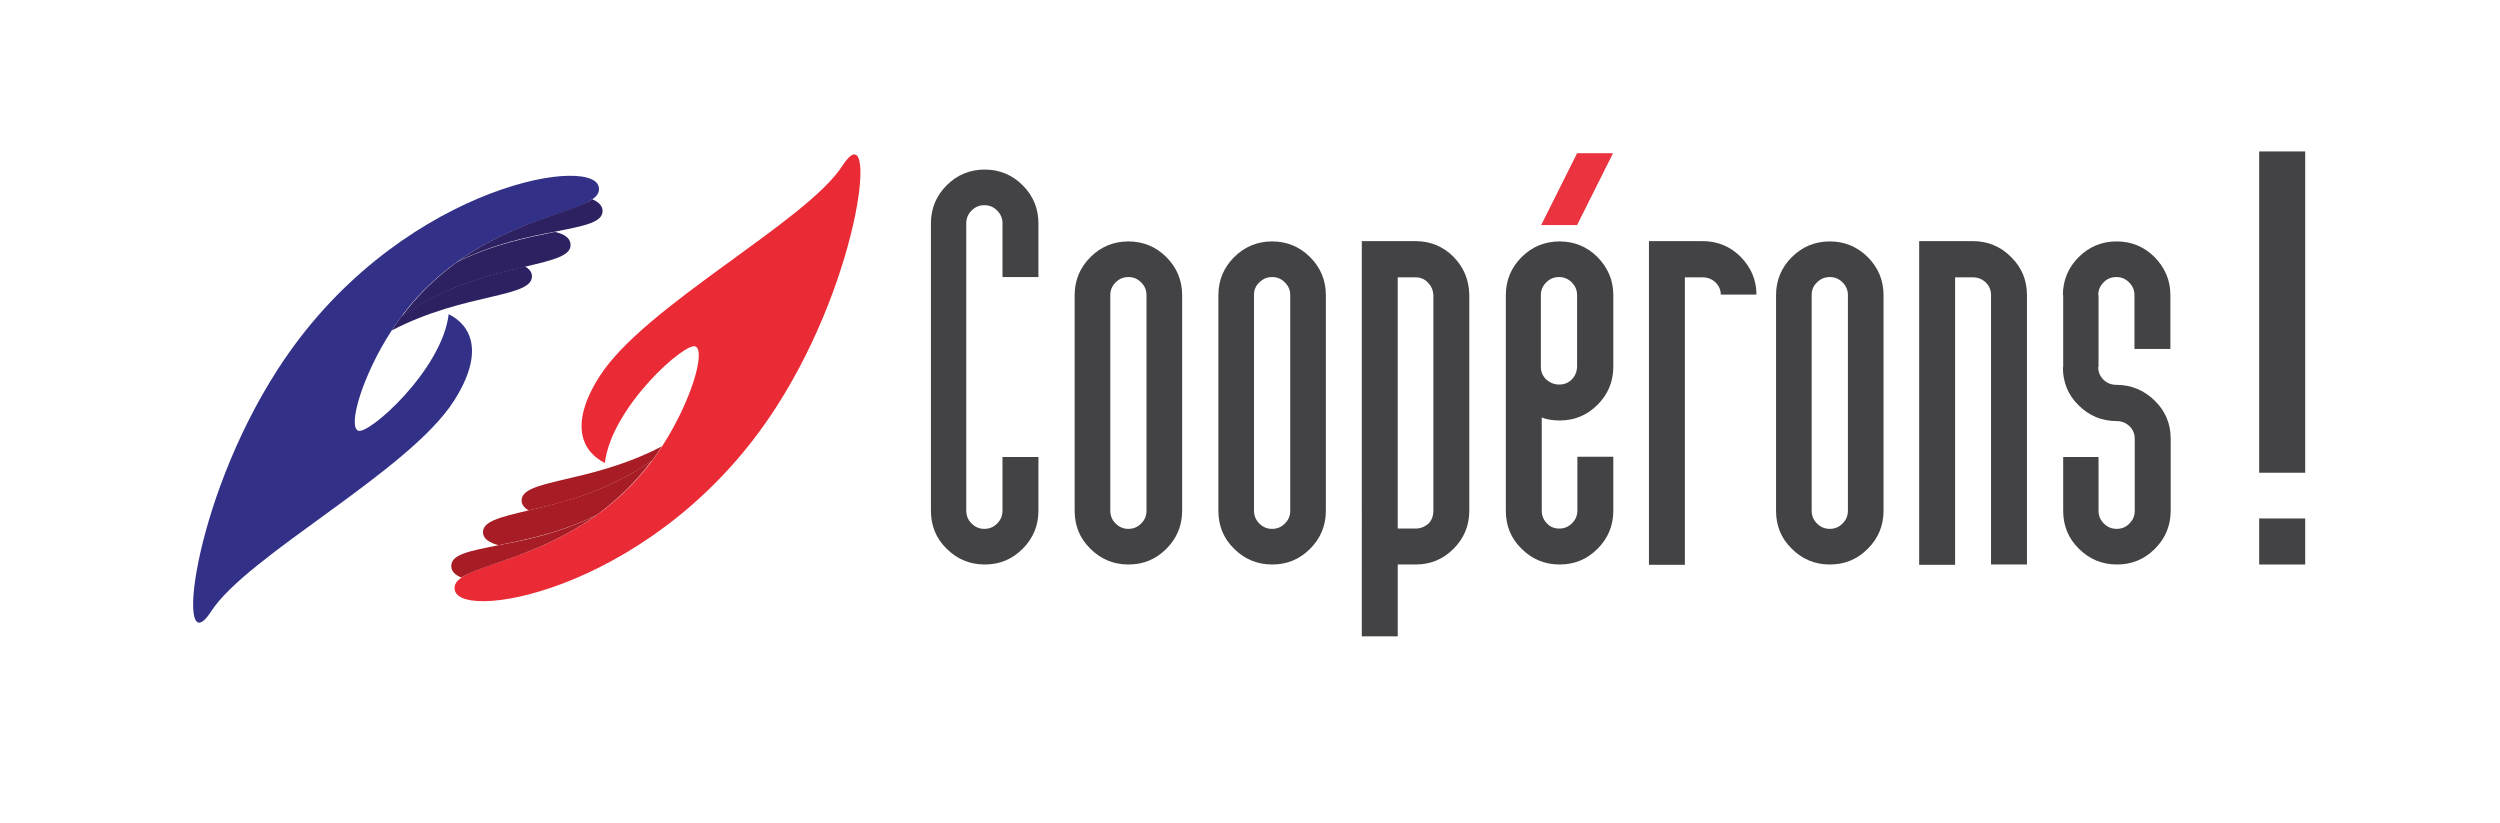 <?xml version="1.0" encoding="utf-8"?>
<!-- Generator: Adobe Illustrator 18.0.0, SVG Export Plug-In . SVG Version: 6.00 Build 0)  -->
<!DOCTYPE svg PUBLIC "-//W3C//DTD SVG 1.0//EN" "http://www.w3.org/TR/2001/REC-SVG-20010904/DTD/svg10.dtd">
<svg version="1.0" id="Calque_1" xmlns="http://www.w3.org/2000/svg" xmlns:xlink="http://www.w3.org/1999/xlink" x="0px" y="0px"
	 viewBox="0 0 841.9 277" enable-background="new 0 0 841.9 277" xml:space="preserve">
<path fill="#323187" d="M201.6,62.8c2.8,10.8-43.2,7.2-69.9,48.8c-9.6,14.9-14.5,31.5-11.2,33.4s28.4-20.4,30.6-39.2
	c7.5,3.7,12.3,12.8,1.7,29.3c-15.2,23.7-69.6,52-81.7,70.8s-6.8-36.1,22.3-81.3C132.4,63.8,198.8,51.9,201.6,62.8z"/>
<path fill="#2D2161" d="M176.8,89.7c1.3,0.8,2.1,1.7,2.3,2.8c1.2,8-22.4,5.8-47.2,18.8c1.1-1.7,2.2-3.3,3.3-4.8
	C150.2,96,165.8,92.3,176.8,89.7z"/>
<path fill="#2D2161" d="M192.1,81.9c0.7,4.2-5.6,5.6-15.2,7.9c-11.1,2.6-26.7,6.3-41.6,16.8c5.4-7.3,11.5-13,17.6-17.6
	c0.4-0.3,0.7-0.5,1.1-0.8c0,0,0,0,0,0c12.2-6,24-8.3,32.9-10.1C190,78.8,191.8,80.1,192.1,81.9z"/>
<path fill="#2D2161" d="M202.9,70.6c0.5,4.3-6,5.4-15.9,7.4c-9,1.7-20.8,4.1-32.9,10.1c6.5-4.7,13.2-8.1,19.4-10.8
	c11.6-5,21.5-7.3,26-10.2l0,0C201.5,68,202.7,69.2,202.9,70.6z"/>
<path fill="#EA2B35" d="M153.2,198.9c-2.8-10.8,43.2-7.2,69.9-48.8c9.6-14.9,14.5-31.5,11.2-33.4c-3.3-1.9-28.4,20.4-30.6,39.2
	c-7.5-3.7-12.3-12.8-1.7-29.3c15.2-23.7,69.6-52,81.7-70.8s6.8,36.1-22.3,81.3C222.4,197.8,156,209.7,153.2,198.9z"/>
<path fill="#A81D25" d="M178,171.9c-1.3-0.8-2.1-1.7-2.3-2.8c-1.2-8,22.4-5.8,47.2-18.8c-1.1,1.7-2.2,3.3-3.3,4.8
	C204.6,165.6,189.1,169.4,178,171.9z"/>
<path fill="#A81D25" d="M162.7,179.8c-0.7-4.2,5.6-5.6,15.2-7.9c11.1-2.6,26.7-6.3,41.6-16.8c-5.4,7.3-11.5,13-17.6,17.6
	c-0.4,0.3-0.7,0.5-1.1,0.8c0,0,0,0,0,0c-12.2,6-24,8.3-32.9,10.1C164.8,182.8,163,181.5,162.7,179.8z"/>
<path fill="#A81D25" d="M152,191c-0.5-4.3,6-5.4,15.9-7.4c9-1.7,20.8-4.1,32.9-10.1c-6.5,4.7-13.2,8.1-19.4,10.8
	c-11.6,5-21.5,7.3-26,10.2l0,0C153.4,193.7,152.1,192.5,152,191z"/>
<g>
	<path fill="#434244" d="M349.7,153.8V172c0,5-1.8,9.3-5.3,12.8c-3.6,3.6-7.8,5.3-12.8,5.3c-5,0-9.3-1.8-12.8-5.3
		c-3.6-3.5-5.3-7.8-5.3-12.8V75.2c0-5,1.8-9.3,5.3-12.8c3.5-3.5,7.8-5.3,12.8-5.3c5,0,9.3,1.8,12.8,5.3c3.5,3.5,5.3,7.8,5.3,12.8
		v18.1h-12.1V75.2c0-1.7-0.6-3.1-1.8-4.3c-1.2-1.2-2.6-1.8-4.3-1.8c-1.7,0-3.1,0.6-4.3,1.8c-1.2,1.2-1.8,2.6-1.8,4.3V172
		c0,1.7,0.6,3.1,1.8,4.3c1.2,1.2,2.6,1.8,4.3,1.8c1.7,0,3.1-0.6,4.3-1.8c1.2-1.2,1.8-2.6,1.8-4.3v-18.1H349.7z"/>
	<path fill="#434244" d="M398.1,99.4V172c0,5-1.8,9.3-5.3,12.8c-3.6,3.6-7.8,5.3-12.8,5.3c-5,0-9.3-1.8-12.8-5.3
		c-3.6-3.5-5.3-7.8-5.3-12.8V99.4c0-5,1.8-9.3,5.3-12.8c3.5-3.5,7.8-5.3,12.8-5.3c5,0,9.3,1.8,12.8,5.3
		C396.3,90.1,398.1,94.4,398.1,99.4z M373.9,99.4V172c0,1.7,0.6,3.1,1.8,4.3c1.2,1.2,2.6,1.8,4.3,1.8c1.7,0,3.1-0.6,4.3-1.8
		c1.2-1.2,1.8-2.6,1.8-4.3V99.4c0-1.7-0.6-3.1-1.8-4.3c-1.2-1.2-2.6-1.8-4.3-1.8c-1.7,0-3.1,0.6-4.3,1.8
		C374.5,96.3,373.9,97.7,373.9,99.4z"/>
	<path fill="#434244" d="M446.5,99.4V172c0,5-1.8,9.3-5.3,12.8c-3.6,3.6-7.8,5.3-12.8,5.3s-9.3-1.8-12.8-5.3
		c-3.6-3.5-5.3-7.8-5.3-12.8V99.4c0-5,1.8-9.3,5.3-12.8c3.5-3.5,7.8-5.3,12.8-5.3s9.3,1.8,12.8,5.3
		C444.7,90.1,446.5,94.4,446.5,99.4z M422.3,99.4V172c0,1.7,0.6,3.1,1.8,4.3c1.2,1.2,2.6,1.8,4.3,1.8c1.7,0,3.1-0.6,4.3-1.8
		c1.2-1.2,1.8-2.6,1.8-4.3V99.4c0-1.7-0.6-3.1-1.8-4.3c-1.2-1.2-2.6-1.8-4.3-1.8c-1.7,0-3.1,0.6-4.3,1.8
		C422.8,96.3,422.3,97.7,422.3,99.4z"/>
	<path fill="#434244" d="M458.6,81.2h18.1c5,0,9.3,1.8,12.8,5.3c3.5,3.6,5.2,7.8,5.3,12.8V172c0,5-1.8,9.3-5.3,12.8
		c-3.6,3.6-7.8,5.3-12.8,5.3h-6v24.2h-12.1V81.2z M482.7,172V99.4c-0.1-1.7-0.7-3.1-1.8-4.2c-1.1-1.2-2.5-1.8-4.2-1.8h-6V178h6
		c1.7,0,3.1-0.6,4.4-1.7C482.2,175.1,482.7,173.7,482.7,172z"/>
	<path fill="#434244" d="M525.1,178c1.7,0,3.1-0.6,4.3-1.8c1.2-1.2,1.8-2.6,1.8-4.3v-18.1h12.1V172c0,5-1.8,9.3-5.3,12.8
		c-3.6,3.6-7.8,5.3-12.8,5.3s-9.3-1.8-12.8-5.3c-3.6-3.5-5.3-7.8-5.3-12.8v-47.4v-1.1V99.4c0-5,1.8-9.3,5.3-12.8
		c3.5-3.5,7.8-5.3,12.8-5.3s9.3,1.8,12.8,5.3c3.5,3.6,5.3,7.8,5.3,12.8v24.1c0,5-1.8,9.3-5.3,12.8c-3.6,3.6-7.8,5.3-12.8,5.3
		c-2.2,0-4.2-0.3-6-1V172c0,1.7,0.6,3.1,1.8,4.3C522,177.4,523.4,178,525.1,178z M525.1,129.5c1.7,0,3.1-0.6,4.2-1.7
		c1.1-1.1,1.7-2.5,1.8-4.2V99.4c0-1.7-0.6-3.1-1.8-4.3c-1.2-1.2-2.6-1.8-4.3-1.8s-3.1,0.6-4.3,1.8c-1.2,1.2-1.8,2.6-1.8,4.3v24.1
		c0,1.7,0.6,3.1,1.8,4.3C522,128.9,523.4,129.5,525.1,129.5z"/>
	<path fill="#434244" d="M579.5,99.3c0-1.6-0.6-3-1.7-4.1c-1.2-1.2-2.7-1.8-4.4-1.8h-6v96.8h-12.1V81.2h18.1c5,0,9.3,1.8,12.8,5.3
		c3.5,3.6,5.3,7.8,5.3,12.7H579.5z"/>
	<path fill="#434244" d="M634.3,99.4V172c0,5-1.8,9.3-5.3,12.8c-3.6,3.6-7.8,5.3-12.8,5.3s-9.3-1.8-12.8-5.3
		c-3.6-3.5-5.3-7.8-5.3-12.8V99.4c0-5,1.8-9.3,5.3-12.8c3.5-3.5,7.8-5.3,12.8-5.3s9.3,1.8,12.8,5.3
		C632.5,90.1,634.3,94.4,634.3,99.4z M610.1,99.4V172c0,1.7,0.6,3.1,1.8,4.3c1.2,1.2,2.6,1.8,4.3,1.8s3.1-0.6,4.3-1.8
		c1.2-1.2,1.8-2.6,1.8-4.3V99.4c0-1.7-0.6-3.1-1.8-4.3c-1.2-1.2-2.6-1.8-4.3-1.8s-3.1,0.6-4.3,1.8C610.6,96.3,610.1,97.7,610.1,99.4
		z"/>
	<path fill="#434244" d="M682.6,99.4v90.7h-12.1V99.4c0-1.7-0.6-3.1-1.7-4.2c-1.2-1.2-2.7-1.8-4.4-1.8h-6v96.8h-12.1V81.2h18.1
		c5,0,9.3,1.8,12.8,5.3C680.9,90.1,682.6,94.4,682.6,99.4z"/>
	<path fill="#434244" d="M706.7,153.8V172c0,1.7,0.6,3.1,1.8,4.3c1.2,1.2,2.6,1.8,4.3,1.8c1.7,0,3.2-0.6,4.3-1.8
		c1.2-1.2,1.8-2.6,1.8-4.3v-24.2c0-1.7-0.6-3.1-1.7-4.2c-1.2-1.2-2.7-1.8-4.4-1.8c-5,0-9.3-1.8-12.8-5.3c-3.6-3.5-5.3-7.8-5.3-12.8
		h0.1V99.4h-0.1c0-5,1.8-9.3,5.3-12.8c3.5-3.5,7.8-5.3,12.8-5.3s9.3,1.8,12.8,5.3c3.5,3.6,5.3,7.8,5.3,12.8v18.1h-12.1V99.4
		c0-1.7-0.6-3.1-1.8-4.3c-1.2-1.2-2.6-1.8-4.3-1.8c-1.7,0-3.2,0.6-4.3,1.8c-1.2,1.2-1.8,2.6-1.8,4.3h0.1v24.2h-0.1
		c0,1.7,0.6,3.1,1.7,4.2c1.2,1.2,2.7,1.8,4.4,1.8c5,0,9.3,1.8,12.9,5.3c3.6,3.5,5.4,7.8,5.4,12.8V172c0,5-1.8,9.3-5.3,12.8
		c-3.6,3.6-7.8,5.3-12.8,5.3s-9.3-1.8-12.8-5.3c-3.6-3.5-5.3-7.8-5.3-12.8v-18.1H706.7z"/>
	<path fill="#434244" d="M760.8,51h15.5v108.2h-15.5V51z M760.8,174.6h15.5v15.5h-15.5V174.6z"/>
</g>
<polygon fill="#EA333F" points="531.1,51.6 543.2,51.6 531.1,75.8 519,75.8 "/>
</svg>
